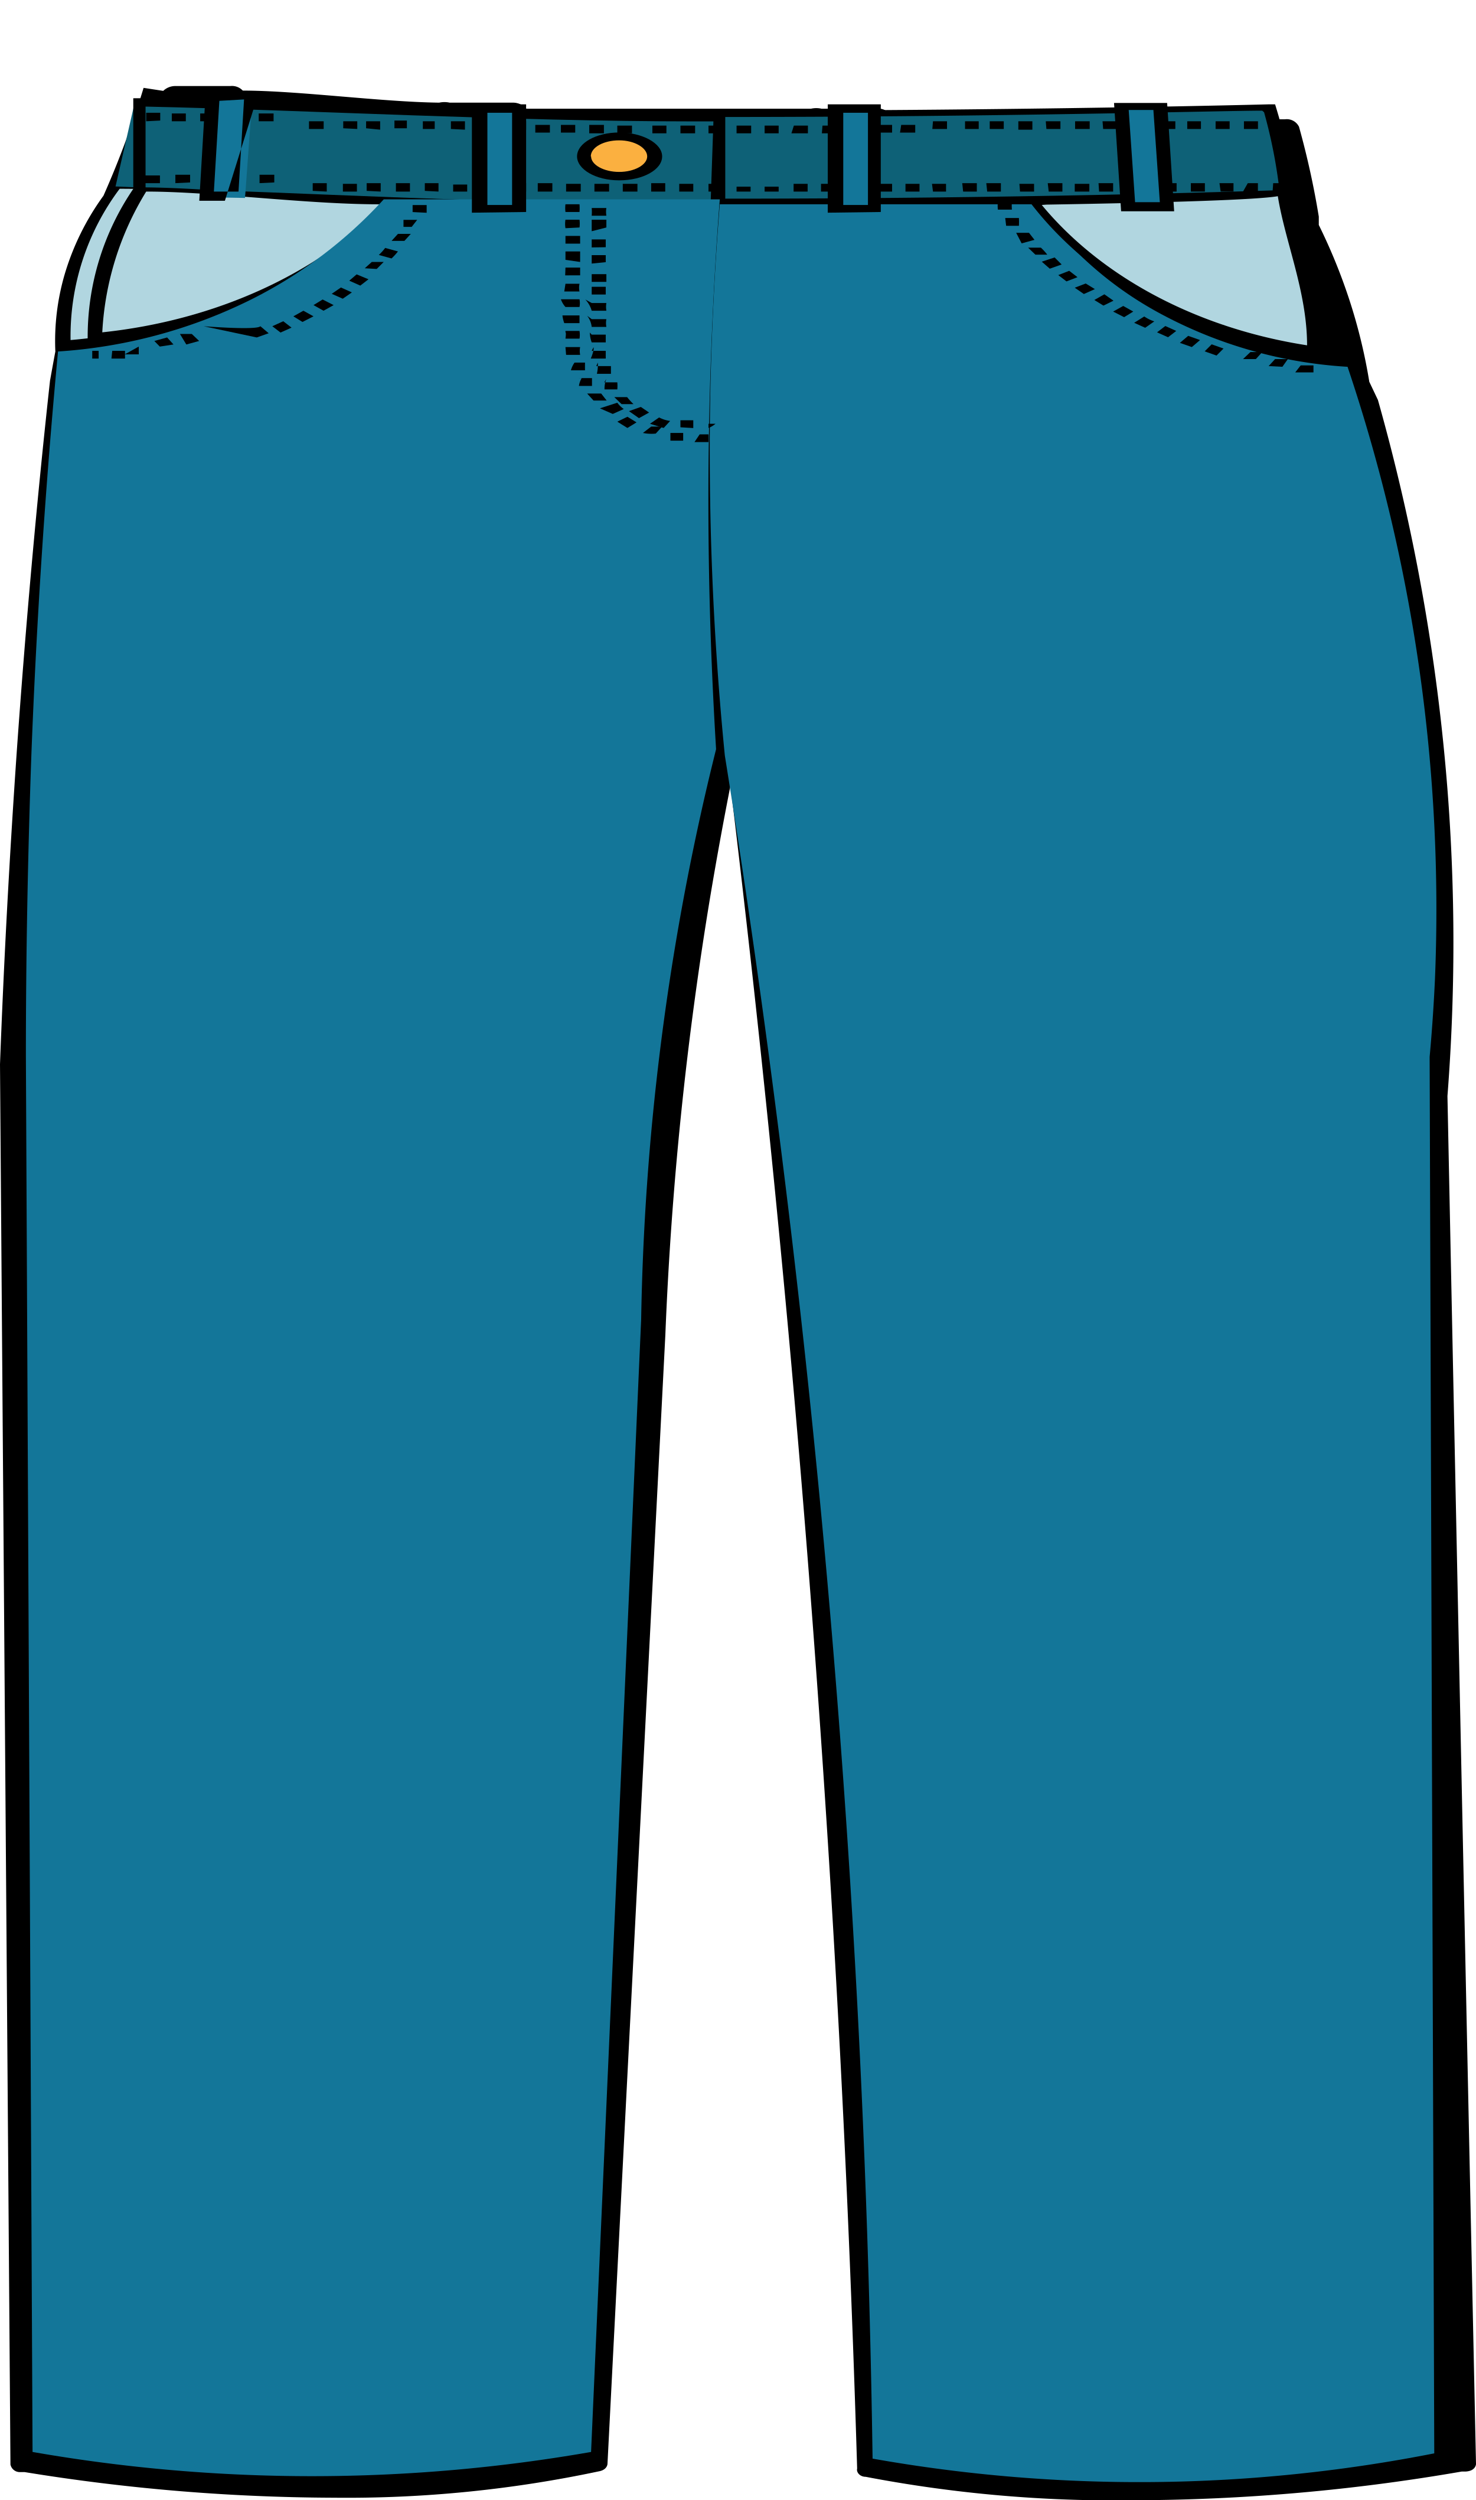 <svg xmlns="http://www.w3.org/2000/svg" viewBox="0 0 210.41 356.29"><path d="M47.31,329v-.9h1.57v1.1h-2Zm-3.78,0v-.9h1.83v1.1Zm7.7-1h1.82v1H51.1Zm-11.61.9v-1.1h1.83v1.1Zm15.39-1h1.82V329H54.88Zm3.65,0h2V329H58.79Zm-22.82,1v-1.1h1.82v1.1Zm26.08-1.2h2v1h-2Zm-29.86.4v-1h1.82v1.1ZM66.22,327h1.83v1h-2Zm-37.95,1.11v-1h2v1ZM70,327h1.82v1h-2Zm-45.52.71v-1h1.83v1Zm49.17-1.11h1.82v1h-2Zm-52.95.61v-1.11h1.83v1Zm56.6-1.11h1.82l.66,1h-2Zm-60.25,0v-1h1.69v1.1Zm-2.61,0,.78-1h0v1Z"/><path d="M161.29,328.62h2v1.1h-2Zm-3.78,1v-1h2v1.1Zm7.56-1h2v1H165.2Zm-11.47,1v-1.5h2v1.1Zm15.26-1.5h1.95v1h-1.95Zm-19,.9v-.9h2v1.1Zm22.82-1h2v1.1h-1.82Zm-26.08.8v-.7h1.95v1.1Zm30.38-1h2v1.1h-2.22Zm-34.17.7v-1h1.83v1.1Zm37.43-.4h2v1.1h-2Zm3.78,0h2v1.1h-2Zm-45.64.9v-1.1l1.83.2v1Zm49.43-1.2h1.82v1h-2Zm-53.21.3v-1h1.82v1.1ZM191.42,327h2v1l-1,.1Zm-60.51,1.11V327h1.82v1ZM195.2,327H197v1.11H195.2Zm-67.29.61v-1h1v1Zm70.94-1.11h1.83v1h-1.83Z"/><path d="M7.13,54.25c.25-1.39.5-2.78.76-4.16a33.86,33.86,0,0,1,1.33-11,36.82,36.82,0,0,1,5.53-11.2c1.12-2.52,2.21-5.19,3.24-8,.94-2.54,1.76-5,2.48-7.37l2.8.43A2.48,2.48,0,0,1,25,12.26h7.85a2.12,2.12,0,0,1,1.76.65c7.85,0,19.62,1.61,28,1.72a3.41,3.41,0,0,1,1.49,0h8.93a2.53,2.53,0,0,1,2,.86h40.59a3.41,3.41,0,0,1,1.49,0H125a2,2,0,0,1,1.89.86h30.45a3.13,3.13,0,0,1,1.49,0h7.84a2.76,2.76,0,0,1,1.9.65h14.61a1.94,1.94,0,0,1,2,1.07A119.17,119.17,0,0,1,188,30.87v1.19a81,81,0,0,1,4.41,10.83,77.78,77.78,0,0,1,2.79,11.52L196.43,57a286.48,286.48,0,0,1,9.91,55.47,281.71,281.71,0,0,1,0,43.73q2,97.47,4.07,194.93s0,1-1.49,1.08h-.54a277.59,277.59,0,0,1-46.68,4.09,188.5,188.5,0,0,1-38.3-3.34c-.81,0-1.35-.64-1.21-1.18-1.56-52-4.7-106.08-9.8-162q-3.63-39.66-8.26-77.82-1.51,7.65-2.84,15.57a504.8,504.8,0,0,0-6.44,62.67L86.6,351.1s0,.86-1.22,1.08a173.14,173.14,0,0,1-37.75,3.76,278.59,278.59,0,0,1-44.11-3.65H2.84a1.36,1.36,0,0,1-1.35-1.08L0,151.67Q.81,130,2.38,107.25,4.3,80,7.13,54.25Z"/><path d="M102.61,16.37c44.86,0,78.24-1,78.24-1a99.31,99.31,0,0,1,2.61,12.44s-34,1.2-81.11,1.3Z" style="fill:#0e6177"/><path d="M101.7,15.77h.91c44.34,0,78.24-.9,78.24-.9h.92a100.34,100.34,0,0,1,3,12.43v.61h-1.05s-33.9,1.2-81.24,1.4h-.92Zm78.24,0c-5.61,0-36.64.9-76.55.9V28.31c41.34,0,73-1,79-1.21A72.42,72.42,0,0,0,180.2,16Z"/><path d="M16.47,26.57l2.67-11.68q20,.58,40.36,1,21.69.49,43.11.84V29.51Q81.47,29,59.87,28.29,37.91,27.54,16.47,26.57Z" style="fill:#0e6177"/><path d="M20.06,27.3H19V14h1.17c22.82.6,52.16,2.2,78.25,2.2h4.69V30.11H94C69.48,29.71,42.23,28.11,20.06,27.3Zm81.64-10H99c-26.09,0-55.17-1.61-78.25-2.11V26.8C42.62,27.4,69.61,29,94.13,29h7.17Z"/><path d="M102.61,29.11h45.12a51.77,51.77,0,0,0,17.11,15.27,64.23,64.23,0,0,0,27.26,7.89,242.41,242.41,0,0,1,12.46,87.26q-.26,5.64-.76,11.09l.66,199a217.72,217.72,0,0,1-80.07.75A1691,1691,0,0,0,113,177.43q-4.22-35.79-9.67-69.75a440.34,440.34,0,0,1-2.06-52.55Q101.59,41.61,102.61,29.11Z" style="fill:#137699"/><path d="M147.73,28.71c22.17,0,36-.9,36-.9A130.26,130.26,0,0,1,188,50.57C171.15,48,156.49,40.08,147.73,28.71Z" style="fill:#b1d6e0"/><path d="M187.64,51.07c-17.13-2.58-32-10.69-40.82-22.26v-.7h1.3c22,0,35.86-.91,36-.91H185a162,162,0,0,1,4.17,22.87v.8ZM148.51,29.21c8.56,10.34,22.21,17.58,37.82,20,0-7.62-3.13-14.74-4.17-21.25-2.87.5-15,.9-33,1.2Z"/><path d="M10.06,48.46a35,35,0,0,1,7-21.56c12,0,28.2,1.81,39.2,2C45.42,39.74,28.64,46.83,10.06,48.46Z" style="fill:#b1d6e0"/><path d="M12.5,48.36A37.41,37.41,0,0,1,19.15,26.7h.78c10.3,0,24.78,1.81,36.12,2h1.44v.7c-10.16,11.13-26,18.42-43.56,20.05h-1.3ZM20.84,27.3a42.44,42.44,0,0,0-6.26,20.06c16.07-1.7,30.58-8.27,40.3-18.25C44.32,29.21,30.49,27.3,20.84,27.3Z"/><path d="M3.69,150.41q0-20.64.77-42.51c.76-20.05,2.08-39.34,3.81-57.81a72.33,72.33,0,0,0,27.15-7.22A65,65,0,0,0,54.7,28.41h47.91q-1,13-1.4,26.85c-.22,7.92-.31,16.82-.13,26.57.17,9.15.55,17.51,1,24.93-.43,1.74-.86,3.49-1.27,5.25a361,361,0,0,0-9.41,76L84.26,349.42a231.41,231.41,0,0,1-79.62,0Z" style="fill:#137699"/><path d="M83.18,22.29c0,1.5,2.34,2.81,5.08,2.81s5.09-1.31,5.09-2.81-2.22-2.81-5.09-2.81S83.18,20.69,83.18,22.29Z" style="fill:#fbb040"/><path d="M82.26,22.29c0-1.9,2.74-3.41,6-3.41s6.13,1.51,6.13,3.41-2.74,3.41-6.13,3.41S82.26,24.1,82.26,22.29Zm2,0c0,1.2,1.83,2.21,4,2.21s4-1,4-2.21S90.48,20,88.26,20,84.22,21,84.22,22.29Z"/><path d="M101,19v-1.1h2.09V19Zm4-1.1h2.08V19h-2.08Zm4,0h2V19h-2ZM97,19v-1.1h2.09V19Zm16.17-1.1h2V19h-2.35ZM93,19v-1.1H95V19Zm24.25-1.1h2V19h-2.09ZM88,19v-1.1h2.09V19Zm32.34-1.2h2V19h-2.09ZM84,19v-1.2h2.09V19Zm40.43-1.2h2.74v1.1H125Zm-44.47,1.1v-1.1H82v1.1Zm48.51-1.1h2v1.1H128.3Zm-52.16,1.1v-1.1h2.08v1.1ZM133,17.28h2v1.1h-2.09Zm-60.64,1.1v-1.1H75v1.2Zm65.21-1.1h1.95v1.1h-1.95Zm-68.73,1.1v-1.1h2v1.1Zm72.25-1.1h2v1.1h-2Zm-76.81,1.1v-1.1h2v1.2Zm-4,0v-1.1h1.69v1.1Zm84.89-1.1h2v1.2h-2Zm-88.94,1v-1.1H58v1.1Zm92.85-1h2.09v1.1h-2Zm-96.89,1v-1h2v1.2Zm101.07-1h2.08v1.1h-2.08Zm-104.33,1v-1h2v1.1Zm108.24-1h2.09v1.1h-2ZM44.05,18.38v-1.1h2.09v1.1Zm117.37-1.1h2.09v1.1h-2Zm-124.54,0V16.17H39v1.11Zm128.59,0h2.08v1.1h-2Zm-132.89,0V16.17h2.09v1.11Zm136.67,0h1.95v1.1h-1.95Zm-140.71,0V16.17h1.95v1.11Zm144.75,0h2v1.1h-2Zm-148.8,0V16.17h2v1.11Zm152.84,0h2v1.1h-2Zm-156.49,0V16.07h2v1.11Z"/><path d="M105,26.6h2v.7h-2Zm4,0h2v.7h-2Zm-8,.7V26.2h2v1.1Zm12.13-1.1h2v1.1h-2Zm-16.3,1.1V26.2h2v1.1Zm20.21-1.1h2v1.1h-2ZM92.83,27.3V26.1h2v1.2Zm28.3-1.2h2v1.2h-2ZM88.78,27.3V26.2h2.09v1.1Zm36.39-1.1h2v1.1h-2ZM84.74,27.3V26.2h2.09v1.1Zm44.34-1.1h2v1.1h-2ZM80.7,27.3V26.2h2.09v1.1Zm52.16-1.1h2v1.1H133Zm-56.2,1.1V26.1h2.08v1.2Zm60.51-1.2h2.08v1.2H137.3ZM72,27.2V26.1h3v1.2Zm68.6-1.1h2.08v1.2h-1.95Zm-72,1.2v-1h2.09v1Zm-4,0v-1h2v1Zm80.72-1.1h2.09v1.1h-2Zm-84.76,1V26.1h1.95v1.2Zm88.8-1.1h2.09v1.2h-1.95ZM56.44,27.3V26.1h2v1.2Zm96.77-1.1h2.08v1.1h-2.08Zm-100.94,1V26.1h2v1.2ZM156.6,26.1h2.08v1.2h-2ZM48.88,27.3V26.2h2v1.1Zm113.06-1.1h2v1.1h-2Zm-117.36,1V26.1h2v1.2Zm121.15-1.1h2v1.2h-1.43ZM37,26.1V24.9H39.1V26Zm132.76,0h2v1.2h-2ZM33,26.1V24.9h2V26Zm140.84,0h2v1.2h-1.83Zm-144.75,0V24.3h2v1.1Zm148.79,0h1.44v1.2H177.2ZM25,26.1V24.9H27.1V26Zm156.5,0h2v1.1h-2.08Zm-160.93,0V25H22.8v1.1Z"/><path d="M99.74,61.9H101V63H99Zm-4.17.9V61.7h1.82v1.1Zm-3.92-1.1,1.18-.91h1.56l-.91,1A6.24,6.24,0,0,1,91.65,61.7ZM88,60.09l1.44-.7,1.3.8-1.3.8Zm-2.48-1.9,2.48-.8a3.94,3.94,0,0,0,.92.9l-1.57.7ZM83.7,56.08h2l.78,1H84.61Zm-1.31-2.2h2V55H82.53a2.85,2.85,0,0,1,.39-1.1Zm-1-2.21h2v1.1h-2a3.26,3.26,0,0,1,.52-1.1Zm-.78-2.21h2.09a3,3,0,0,0,0,1.11h-2Zm0-2.3h2a3.38,3.38,0,0,1,0,1.1h-2s.13-.9,0-.9Zm0-2.21h2v1.1H80.44a4.34,4.34,0,0,1-.26-1.1Zm0-2.3h2a2.91,2.91,0,0,1,0,1.1h-2a3.2,3.2,0,0,1-.65-1.1Zm0-2.21h2a2.55,2.55,0,0,0,0,1.1H80.44Zm0-2.31h2.09v1.11H80.57Zm0-1.1v-1.2h2.09v1.5Zm0-2.31v-1.1h2.09v1.1Zm0-2.2a3.51,3.51,0,0,1,0-1.21h2a4.13,4.13,0,0,1,0,1.11Zm0-2.31a4.05,4.05,0,0,1,0-1.1h2a6.73,6.73,0,0,1,0,1.1Z"/><path d="M97,60.89v-1h1.83V61Zm4-.5h1a3.73,3.73,0,0,1-1,.6Zm-8.34,0,1.3-.9a4.82,4.82,0,0,0,1.57.5l-.92,1Zm-3-1.8,1.69-.6,1.18.8-1.44.8Zm-2.09-2h1.83a8.56,8.56,0,0,0,.91,1h-1.7Zm-1.43-2.1H88a5.57,5.57,0,0,1,0,1H86.18a3.68,3.68,0,0,1,.26-1.5ZM85,52.17h2.09v1.1h-2a5.74,5.74,0,0,0,.13-1.6ZM84.35,50h2v1.1H84.22s.52-1.21.39-1.61Zm0-2.31h2v1.1h-2a4,4,0,0,1-.26-1.4Zm0-2.21h2.09a3,3,0,0,0,0,1.11H84.35A3.14,3.14,0,0,0,83.7,45Zm0-2.3h2.09a3.38,3.38,0,0,0,0,1.1H84.35a3.91,3.91,0,0,0-.91-1.6Zm0-2.31h2v1.1h-2Zm0-1.8h2.09v1.1H84.35Zm0-1.51v-1.2h2v1Zm0-2.3V34.12h2v1.11Zm0-2.31V31.31h2.09v1.11Zm0-2.21a6.73,6.73,0,0,0,0-1.1h2.09a3.38,3.38,0,0,0,0,1.1Z"/><path d="M184.64,53.07l.78-1h1.82v1Zm-3.79-.9.92-1h1.82l-.78,1.1Zm-3.65-1,1.05-1h1.69l-.91,1Zm-5.47-1.1,1-1,1.69.6-1,1Zm-3.53-1.21,1.18-1,1.69.6-1.17,1Zm-3.26-1.5,1.18-.9,1.56.7-1.17.9ZM161.68,46l1.44-.9a5.6,5.6,0,0,0,1.43.7l-1.3.91Zm-3-1.6,1.44-.8,1.43.8-1.3.8ZM156,42.75l1.43-.81,1.3.91-1.43.7ZM153.21,41l1.56-.6,1.31.8-1.57.7Zm-2.35-1.8,1.56-.61,1.18.91-1.57.6Zm-2.35-1.91,1.83-.6,1,1-1.69.6Zm-1.95-2h1.82a7.76,7.76,0,0,1,.91,1H147.6Zm-1.7-2.11h1.83l.78,1-1.83.5Zm-1.56-2.11h1.95a10.27,10.27,0,0,1,0,1.11h-1.82Zm-1.05-2.3h2a6.73,6.73,0,0,0,0,1.1h-2A5.06,5.06,0,0,1,142.25,28.81Z"/><path d="M13.15,50h.91v1.1h-.91ZM16,50h1.82v1.1H15.89Zm3.78-.61h0v1.11h-2Zm2.22-.8,1.82-.5.91,1-1.95.3Zm3.65-1h1.69l1.05,1-1.83.5Zm3.39-1.1s7.56.6,8.08,0l1.18,1-1.7.6Zm9.78,0,1.56-.71,1.18.91-1.57.7Zm3-1.41,1.43-.8,1.44.8-1.57.8Zm2.87-1.6,1.3-.8,1.57.8-1.44.8Zm2.6-1.61,1.31-.9,1.56.7-1.3.9ZM49.79,40l1.05-.9,1.69.7-1.17.9ZM52,38.23l1-.9h1.7l-1,1Zm2-1.9a7.09,7.09,0,0,0,.91-1l1.82.5a8.48,8.48,0,0,1-.91,1Zm1.82-2,.91-1h1.83l-.91,1Zm1.7-2v-1h1.95l-.78,1Zm1.3-2.11v-1h2v1.1Z"/><polygon points="160.77 29.51 166.38 29.31 165.47 15.07 159.86 15.17 160.77 29.51" style="fill:#137699"/><path d="M158.81,14.67h7.57l1,15.44h-7.56Zm5.61,1H160.9l.91,13.14h3.53Z"/><polygon points="34.93 28.21 29.45 28.11 30.36 13.77 35.97 13.87 34.93 28.21" style="fill:#137699"/><path d="M28.41,28.61l.91-15.44h7.56L32.06,28.61Zm2.86-14.24L30.49,27.3H34l.79-13.13Z"/><polygon points="73.92 29.81 68.31 29.71 68.57 15.47 74.18 15.47 73.92 29.81" style="fill:#137699"/><path d="M67.27,30.31V14.87H75V30.21Zm2.21-14.24V29.21H73V16.07Z"/><polygon points="124.65 29.81 119.04 29.71 119.3 15.47 124.78 15.47 124.65 29.81" style="fill:#137699"/><path d="M118,30.31V14.87h7.56V30.21Zm2.21-14.24V29.21h3.52V16.07Z"/></svg>